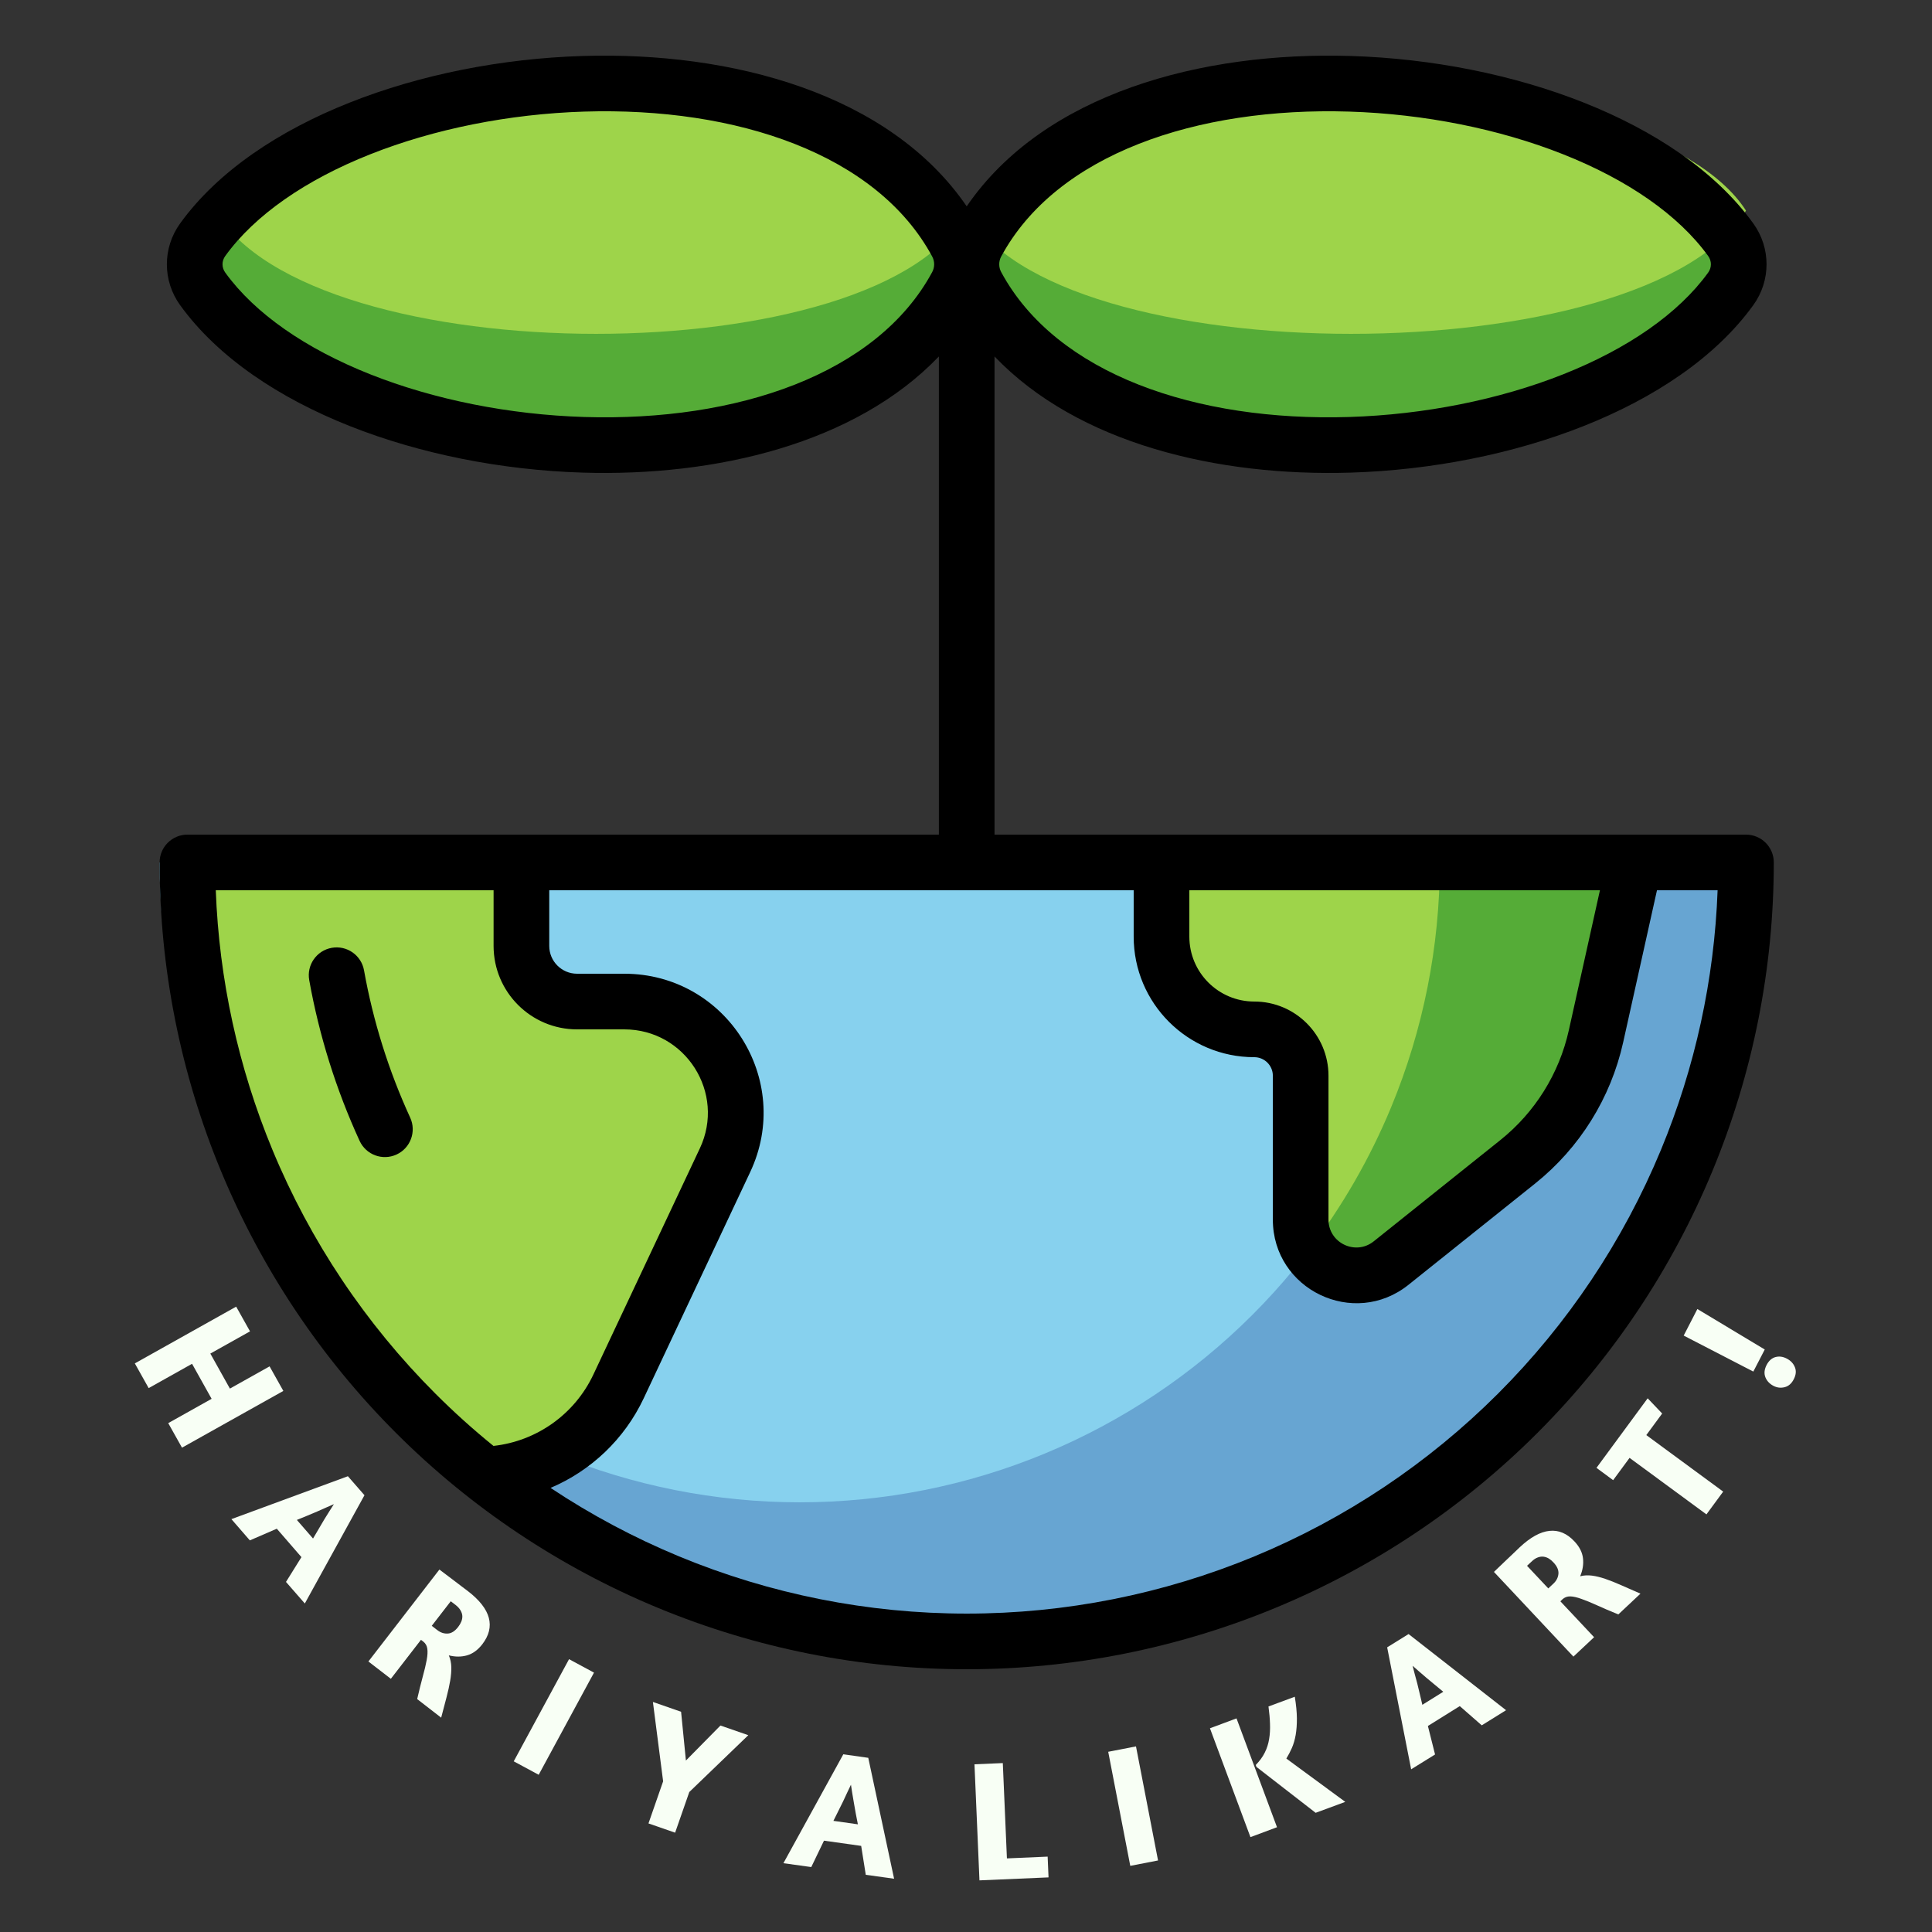 <svg xmlns="http://www.w3.org/2000/svg" xmlns:xlink="http://www.w3.org/1999/xlink" width="500" zoomAndPan="magnify" viewBox="0 0 375 375" height="500" preserveAspectRatio="xMidYMid meet" version="1.0"><rect x="0" y="0" width="375" height="375" fill="#333333" stroke="none"/><defs><g/><clipPath id="800854422e"><path d="M 30.887 167 L 280 167 L 280 292 L 30.887 292 Z M 30.887 167 " clip-rule="nonzero"/></clipPath><clipPath id="56556ffe40"><path d="M 30.887 10 L 344.387 10 L 344.387 324 L 30.887 324 Z M 30.887 10 " clip-rule="nonzero"/></clipPath></defs><path fill="#55ac37" d="M 39.082 51.301 C 57.992 8.098 168.73 0 187.637 51.301 C 171.43 97.199 57.992 97.199 39.082 51.301 Z M 39.082 51.301 " fill-opacity="1" fill-rule="nonzero"/><path fill="#55ac37" d="M 336.188 51.703 C 317.281 8.5 206.543 0.402 187.637 51.703 C 203.844 97.602 317.281 97.602 336.188 51.703 Z M 336.188 51.703 " fill-opacity="1" fill-rule="nonzero"/><path fill="#9ed44a" d="M 41.785 40.875 C 60.348 10.848 169.074 5.219 187.637 40.875 C 171.727 72.773 60.348 72.773 41.785 40.875 Z M 41.785 40.875 " fill-opacity="1" fill-rule="nonzero"/><path fill="#9ed44a" d="M 338.891 40.875 C 319.641 10.848 206.887 5.219 187.637 40.875 C 204.137 72.773 319.641 72.773 338.891 40.875 Z M 338.891 40.875 " fill-opacity="1" fill-rule="nonzero"/><path fill="#67a5d2" d="M 338.891 167.398 C 338.891 187.254 334.977 206.918 327.375 225.262 C 319.773 243.605 308.633 260.273 294.59 274.312 C 280.543 288.355 263.871 299.492 245.52 307.09 C 227.168 314.688 207.5 318.598 187.637 318.598 C 167.773 318.598 148.105 314.688 129.754 307.09 C 111.402 299.492 94.73 288.355 80.684 274.312 C 66.637 260.273 55.496 243.605 47.895 225.262 C 40.297 206.918 36.383 187.254 36.383 167.398 Z M 338.891 167.398 " fill-opacity="1" fill-rule="nonzero"/><g clip-path="url(#800854422e)"><path fill="#87d1ee" d="M 279.469 167.398 C 279.469 183.711 276.254 199.859 270.012 214.93 C 263.77 229.996 254.617 243.688 243.078 255.223 C 231.543 266.754 217.844 275.902 202.77 282.145 C 187.695 288.387 171.539 291.598 155.227 291.598 C 138.91 291.598 122.754 288.387 107.68 282.145 C 92.605 275.902 78.906 266.754 67.371 255.223 C 55.832 243.688 46.684 229.996 40.438 214.93 C 34.195 199.859 30.98 183.711 30.98 167.398 Z M 279.469 167.398 " fill-opacity="1" fill-rule="nonzero"/></g><path fill="#9ed44a" d="M 101.207 167.398 L 36.383 167.398 C 35.48 179.098 36.922 208.98 49.887 234.898 C 62.852 260.82 85.898 281.699 95.805 288.898 L 108.543 284.125 C 114.195 282.004 118.703 277.617 120.977 272.027 L 140.441 224.129 C 146.215 209.926 135.758 194.398 120.422 194.398 L 112.008 194.398 C 106.043 194.398 101.207 189.562 101.207 183.598 Z M 101.207 167.398 " fill-opacity="1" fill-rule="nonzero"/><path fill="#55ac37" d="M 225.449 183.598 L 225.449 167.398 L 319.984 167.398 L 306.48 213.301 C 296.574 223.199 272.445 246.238 265.965 248.398 C 259.48 250.559 254.262 243.898 252.461 240.301 L 249.758 199.801 L 241.656 199.801 C 232.707 199.801 225.449 192.547 225.449 183.598 Z M 225.449 183.598 " fill-opacity="1" fill-rule="nonzero"/><path fill="#9ed44a" d="M 270.012 214.93 C 276.254 199.859 279.469 183.711 279.469 167.398 L 225.449 167.398 L 225.449 183.598 C 225.449 192.547 232.707 199.801 241.656 199.801 L 249.758 199.801 L 252.461 240.301 C 252.824 241.031 253.336 241.895 253.969 242.781 C 260.484 234.25 265.883 224.891 270.012 214.93 Z M 270.012 214.93 " fill-opacity="1" fill-rule="evenodd"/><g clip-path="url(#56556ffe40)"><path fill="#000" d="M 194.328 49.793 C 205.043 29.926 232.273 20.742 261.883 21.66 C 276.438 22.113 290.996 25.023 303.414 29.949 C 315.895 34.898 325.793 41.719 331.555 49.691 C 332.258 50.66 332.258 51.938 331.555 52.906 C 325.793 60.879 315.895 67.699 303.414 72.652 C 290.996 77.578 276.438 80.484 261.883 80.938 C 232.273 81.855 205.043 72.672 194.328 52.805 C 193.824 51.871 193.824 50.73 194.328 49.793 Z M 340.312 43.367 C 332.93 33.156 321.008 25.309 307.398 19.91 C 293.723 14.484 277.914 11.352 262.215 10.867 C 233.273 9.969 202.652 18.121 187.637 40.051 C 172.621 18.121 142 9.969 113.055 10.867 C 97.359 11.352 81.551 14.484 67.875 19.91 C 54.266 25.309 42.344 33.156 34.961 43.367 C 31.531 48.113 31.531 54.488 34.961 59.23 C 42.344 69.445 54.266 77.289 67.875 82.691 C 81.551 88.117 97.359 91.246 113.055 91.734 C 138.867 92.531 166.012 86.133 182.234 69.191 L 182.234 162 L 36.383 162 C 33.398 162 30.98 164.418 30.98 167.398 C 30.98 187.965 35.031 208.328 42.906 227.328 C 50.777 246.328 62.316 263.59 76.863 278.133 C 91.41 292.676 108.68 304.207 127.688 312.078 C 146.691 319.949 167.062 324 187.637 324 C 208.207 324 228.578 319.949 247.586 312.078 C 266.594 304.207 283.863 292.676 298.41 278.133 C 312.957 263.59 324.496 246.328 332.367 227.328 C 340.238 208.328 344.293 187.965 344.293 167.398 C 344.293 164.418 341.875 162 338.891 162 L 193.039 162 L 193.039 69.191 C 209.262 86.133 236.402 92.531 262.215 91.734 C 277.914 91.246 293.723 88.117 307.398 82.691 C 321.008 77.289 332.93 69.445 340.312 59.23 C 343.742 54.488 343.742 48.113 340.312 43.367 Z M 52.887 223.195 C 46.246 207.172 42.527 190.105 41.883 172.801 L 95.805 172.801 L 95.805 183.598 C 95.805 192.547 103.059 199.801 112.008 199.801 L 121.176 199.801 C 133.055 199.801 140.898 212.152 135.84 222.898 L 115.172 266.801 C 111.531 274.527 104.152 279.73 95.781 280.652 C 91.855 277.473 88.09 274.082 84.504 270.496 C 70.961 256.957 60.215 240.883 52.887 223.195 Z M 106.609 183.598 L 106.609 172.801 L 220.047 172.801 L 220.047 181.801 C 220.047 194.723 230.527 205.199 243.457 205.199 C 245.445 205.199 247.059 206.812 247.059 208.801 L 247.059 236.73 C 247.059 250.312 262.777 257.863 273.387 249.379 L 297.965 229.723 C 306.621 222.801 312.648 213.133 315.055 202.316 L 321.617 172.801 L 333.387 172.801 C 332.746 190.105 329.027 207.172 322.387 223.195 C 315.055 240.883 304.312 256.957 290.77 270.496 C 277.227 284.035 261.148 294.773 243.453 302.102 C 225.754 309.43 206.789 313.199 187.637 313.199 C 168.484 313.199 149.516 309.43 131.82 302.102 C 123.07 298.477 114.715 294.02 106.863 288.801 C 114.684 285.477 121.195 279.371 124.949 271.398 L 145.613 227.496 C 154.043 209.59 140.977 189 121.176 189 L 112.008 189 C 109.027 189 106.609 186.582 106.609 183.598 Z M 310.547 172.801 L 230.852 172.801 L 230.852 181.801 C 230.852 188.758 236.496 194.398 243.457 194.398 C 251.41 194.398 257.859 200.848 257.859 208.801 L 257.859 236.73 C 257.859 241.258 263.102 243.773 266.637 240.945 L 291.215 221.289 C 297.949 215.906 302.637 208.383 304.508 199.973 Z M 113.391 21.66 C 143 20.742 170.23 29.926 180.941 49.793 C 181.445 50.73 181.445 51.871 180.941 52.805 C 170.23 72.672 143 81.855 113.391 80.938 C 98.836 80.484 84.277 77.578 71.859 72.652 C 59.379 67.699 49.48 60.879 43.719 52.906 C 43.016 51.938 43.016 50.66 43.719 49.691 C 49.48 41.719 59.379 34.898 71.859 29.949 C 84.277 25.023 98.836 22.113 113.391 21.66 Z M 113.391 21.66 " fill-opacity="1" fill-rule="evenodd"/></g><path fill="#000" d="M 64.387 183.973 C 67.32 183.449 70.129 185.402 70.656 188.336 C 72.422 198.211 75.434 207.82 79.617 216.934 C 80.863 219.645 79.672 222.852 76.961 224.094 C 74.25 225.34 71.043 224.148 69.797 221.438 C 65.234 211.492 61.949 201.012 60.02 190.242 C 59.492 187.305 61.449 184.5 64.387 183.973 Z M 64.387 183.973 " fill-opacity="1" fill-rule="evenodd"/><g fill="#f8fff5" fill-opacity="1"><g transform="translate(25.153, 262.837)"><g><path d="M 15.922 8.672 L 12.125 1.875 L 3.703 6.594 L 1.016 1.797 L 20.688 -9.219 L 23.375 -4.422 L 15.672 -0.109 L 19.469 6.688 L 27.172 2.375 L 29.844 7.141 L 10.172 18.156 L 7.5 13.391 Z M 15.922 8.672 "/></g></g></g><g fill="#f8fff5" fill-opacity="1"><g transform="translate(44.932, 294.893)"><g><path d="M 22.594 -8.359 L 25.812 -4.672 L 14.234 16.344 L 10.578 12.156 L 13.578 7.344 L 8.797 1.828 L 3.562 4.094 L -0.016 -0.031 Z M 15.828 3.734 C 16.18 3.148 16.539 2.539 16.906 1.906 C 17.281 1.27 17.645 0.648 18 0.047 C 18.363 -0.547 18.707 -1.098 19.031 -1.609 C 19.363 -2.129 19.645 -2.57 19.875 -2.938 C 19.457 -2.758 18.969 -2.547 18.406 -2.297 C 17.852 -2.047 17.254 -1.781 16.609 -1.5 C 15.961 -1.227 15.305 -0.953 14.641 -0.672 C 13.973 -0.398 13.32 -0.133 12.688 0.125 Z M 15.828 3.734 "/></g></g></g><g fill="#f8fff5" fill-opacity="1"><g transform="translate(69.881, 321.227)"><g><path d="M 15.406 -16.578 C 15.562 -16.461 15.879 -16.223 16.359 -15.859 C 16.836 -15.504 17.367 -15.102 17.953 -14.656 C 18.535 -14.207 19.102 -13.773 19.656 -13.359 C 20.219 -12.941 20.645 -12.617 20.938 -12.391 C 23.188 -10.66 24.539 -8.93 25 -7.203 C 25.457 -5.473 25.035 -3.766 23.734 -2.078 C 22.859 -0.953 21.867 -0.234 20.766 0.078 C 19.66 0.391 18.484 0.391 17.234 0.078 C 17.535 0.773 17.695 1.523 17.719 2.328 C 17.738 3.141 17.664 4.031 17.5 5 C 17.332 5.977 17.094 7.062 16.781 8.25 C 16.469 9.438 16.125 10.742 15.75 12.172 L 11.094 8.562 C 11.477 6.906 11.836 5.457 12.172 4.219 C 12.516 2.977 12.77 1.906 12.938 1 C 13.102 0.102 13.145 -0.629 13.062 -1.203 C 12.988 -1.773 12.727 -2.238 12.281 -2.594 L 11.828 -2.938 L 5.984 4.625 L 1.625 1.266 Z M 13.922 -5.656 L 15.016 -4.812 C 15.641 -4.332 16.312 -4.113 17.031 -4.156 C 17.75 -4.195 18.422 -4.625 19.047 -5.438 C 19.305 -5.77 19.508 -6.113 19.656 -6.469 C 19.801 -6.82 19.867 -7.176 19.859 -7.531 C 19.848 -7.883 19.738 -8.242 19.531 -8.609 C 19.332 -8.973 19.02 -9.328 18.594 -9.672 L 17.609 -10.422 Z M 13.922 -5.656 "/></g></g></g><g fill="#f8fff5" fill-opacity="1"><g transform="translate(97.904, 340.889)"><g><path d="M 12.547 -18.844 L 17.391 -16.234 L 6.656 3.594 L 1.812 0.984 Z M 12.547 -18.844 "/></g></g></g><g fill="#f8fff5" fill-opacity="1"><g transform="translate(119.307, 351.628)"><g><path d="M 9.406 -5.875 L 7.422 -21.281 L 12.891 -19.375 L 13.828 -9.906 L 20.531 -16.703 L 25.938 -14.828 L 14.484 -3.797 L 11.734 4.094 L 6.562 2.297 Z M 9.406 -5.875 "/></g></g></g><g fill="#f8fff5" fill-opacity="1"><g transform="translate(152.092, 361.646)"><g><path d="M 11.594 -21.141 L 16.438 -20.453 L 21.453 3.016 L 15.953 2.25 L 15.062 -3.359 L 7.844 -4.375 L 5.375 0.75 L -0.031 0 Z M 14.422 -7.547 C 14.285 -8.211 14.148 -8.906 14.016 -9.625 C 13.879 -10.352 13.754 -11.062 13.641 -11.75 C 13.523 -12.445 13.414 -13.098 13.312 -13.703 C 13.219 -14.316 13.141 -14.828 13.078 -15.234 C 12.879 -14.836 12.648 -14.359 12.391 -13.797 C 12.141 -13.242 11.863 -12.648 11.562 -12.016 C 11.258 -11.391 10.941 -10.75 10.609 -10.094 C 10.285 -9.445 9.973 -8.82 9.672 -8.219 Z M 14.422 -7.547 "/></g></g></g><g fill="#f8fff5" fill-opacity="1"><g transform="translate(188.051, 365.072)"><g><path d="M 1.094 -22.625 L 6.594 -22.859 L 7.391 -4.359 L 15.297 -4.703 L 15.469 -0.672 L 2.062 -0.094 Z M 1.094 -22.625 "/></g></g></g><g fill="#f8fff5" fill-opacity="1"><g transform="translate(217.354, 362.552)"><g><path d="M -2.25 -22.531 L 3.141 -23.578 L 7.422 -1.438 L 2.031 -0.391 Z M -2.25 -22.531 "/></g></g></g><g fill="#f8fff5" fill-opacity="1"><g transform="translate(240.773, 357.304)"><g><path d="M -5.922 -21.844 L -0.766 -23.766 L 7.094 -2.641 L 1.938 -0.719 Z M 10.547 -27.969 C 10.805 -26.383 10.941 -24.992 10.953 -23.797 C 10.961 -22.598 10.883 -21.52 10.719 -20.562 C 10.551 -19.613 10.305 -18.77 9.984 -18.031 C 9.66 -17.301 9.301 -16.613 8.906 -15.969 L 20.344 -7.562 L 14.594 -5.438 L 3.109 -14.344 L 2.969 -14.719 C 3.727 -15.5 4.312 -16.301 4.719 -17.125 C 5.133 -17.945 5.414 -18.82 5.562 -19.75 C 5.719 -20.676 5.773 -21.66 5.734 -22.703 C 5.703 -23.742 5.602 -24.867 5.438 -26.078 Z M 10.547 -27.969 "/></g></g></g><g fill="#f8fff5" fill-opacity="1"><g transform="translate(273.935, 343.403)"><g><path d="M -4.688 -23.656 L -0.531 -26.234 L 18.391 -11.453 L 13.672 -8.516 L 9.406 -12.25 L 3.219 -8.391 L 4.609 -2.859 L -0.031 0.016 Z M 6.203 -15.031 C 5.672 -15.469 5.125 -15.922 4.562 -16.391 C 4 -16.859 3.445 -17.316 2.906 -17.766 C 2.375 -18.223 1.875 -18.656 1.406 -19.062 C 0.945 -19.469 0.562 -19.805 0.25 -20.078 C 0.352 -19.648 0.484 -19.141 0.641 -18.547 C 0.805 -17.953 0.977 -17.316 1.156 -16.641 C 1.332 -15.961 1.5 -15.27 1.656 -14.562 C 1.812 -13.852 1.973 -13.164 2.141 -12.5 Z M 6.203 -15.031 "/></g></g></g><g fill="#f8fff5" fill-opacity="1"><g transform="translate(303.897, 322.952)"><g><path d="M -13.922 -17.844 C -13.773 -17.977 -13.488 -18.254 -13.062 -18.672 C -12.633 -19.098 -12.148 -19.562 -11.609 -20.062 C -11.078 -20.57 -10.562 -21.062 -10.062 -21.531 C -9.57 -22.008 -9.191 -22.375 -8.922 -22.625 C -6.848 -24.57 -4.922 -25.633 -3.141 -25.812 C -1.359 -26 0.254 -25.316 1.703 -23.766 C 2.68 -22.723 3.234 -21.629 3.359 -20.484 C 3.492 -19.348 3.312 -18.188 2.812 -17 C 3.539 -17.188 4.305 -17.227 5.109 -17.125 C 5.91 -17.02 6.781 -16.805 7.719 -16.484 C 8.664 -16.16 9.695 -15.75 10.812 -15.25 C 11.938 -14.758 13.172 -14.219 14.516 -13.625 L 10.219 -9.594 C 8.633 -10.238 7.258 -10.828 6.094 -11.359 C 4.926 -11.891 3.91 -12.305 3.047 -12.609 C 2.18 -12.922 1.457 -13.082 0.875 -13.094 C 0.289 -13.102 -0.207 -12.914 -0.625 -12.531 L -1.031 -12.141 L 5.516 -5.172 L 1.5 -1.406 Z M -3.375 -14.641 L -2.359 -15.594 C -1.797 -16.125 -1.477 -16.75 -1.406 -17.469 C -1.344 -18.195 -1.66 -18.93 -2.359 -19.672 C -2.641 -19.984 -2.941 -20.238 -3.266 -20.438 C -3.598 -20.633 -3.938 -20.754 -4.281 -20.797 C -4.633 -20.848 -5.008 -20.801 -5.406 -20.656 C -5.801 -20.52 -6.195 -20.258 -6.594 -19.875 L -7.5 -19.031 Z M -3.375 -14.641 "/></g></g></g><g fill="#f8fff5" fill-opacity="1"><g transform="translate(328, 298.316)"><g><path d="M -8.188 -26.906 L -5.375 -23.953 L -8.453 -19.766 L 6.469 -8.797 L 3.219 -4.375 L -11.703 -15.344 L -14.891 -11.016 L -18.125 -13.406 Z M -8.188 -26.906 "/></g></g></g><g fill="#f8fff5" fill-opacity="1"><g transform="translate(345.35, 272.455)"><g><path d="M -2.453 -7.516 C -2.023 -8.336 -1.453 -8.848 -0.734 -9.047 C -0.016 -9.242 0.719 -9.145 1.469 -8.75 C 2.219 -8.363 2.738 -7.812 3.031 -7.094 C 3.332 -6.375 3.258 -5.586 2.812 -4.734 C 2.383 -3.898 1.797 -3.391 1.047 -3.203 C 0.297 -3.016 -0.422 -3.098 -1.109 -3.453 C -1.867 -3.848 -2.395 -4.406 -2.688 -5.125 C -2.977 -5.852 -2.898 -6.648 -2.453 -7.516 Z M -18.547 -13.219 L -15.891 -18.375 L -2.812 -10.516 L -5.031 -6.234 Z M -18.547 -13.219 "/></g></g></g></svg>